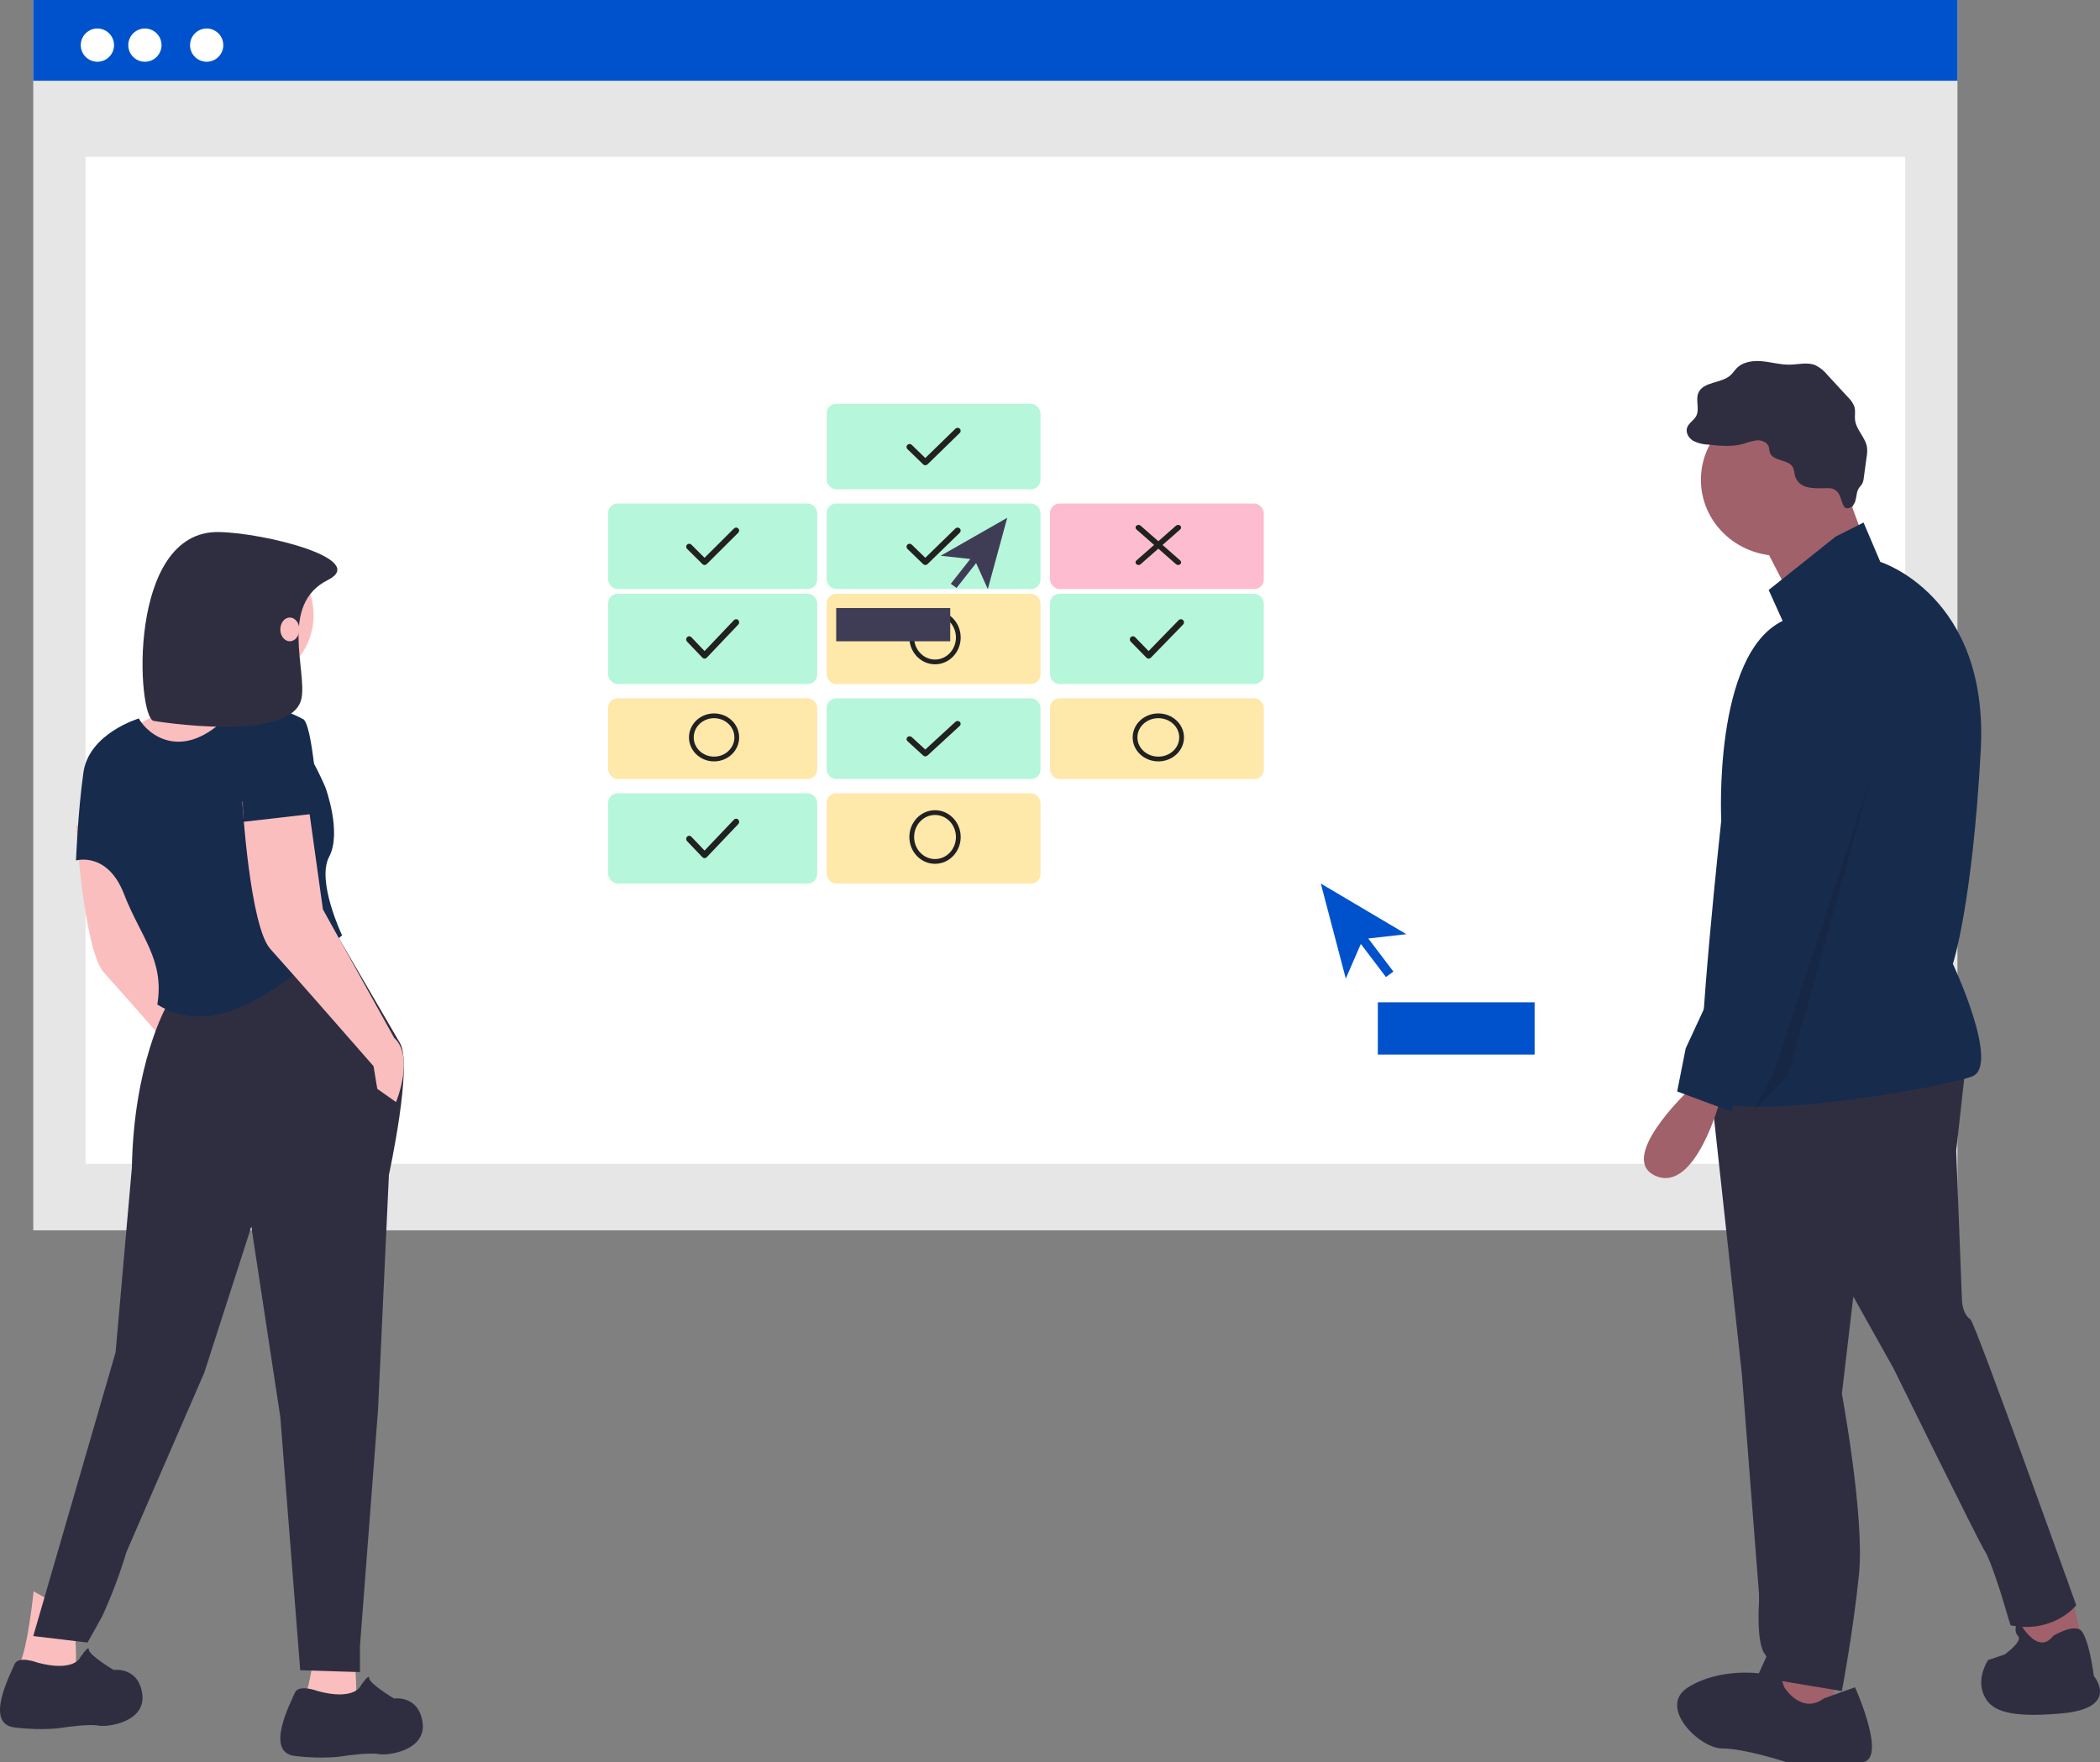 <?xml version="1.0" encoding="UTF-8"?>
<svg width="442px" height="371px" viewBox="0 0 442 371" version="1.1" xmlns="http://www.w3.org/2000/svg" xmlns:xlink="http://www.w3.org/1999/xlink">
    <rect x="0" y="0" width="442" height="371" fill="#808080" stroke="none"/>
    <title>undraw_online_collaboration_7pfp</title>
    <g id="Page-1" stroke="none" stroke-width="1" fill="none" fill-rule="evenodd">
        <g id="Desktop-HD" transform="translate(-466, -309)">
            <g id="undraw_online_collaboration_7pfp" transform="translate(466, 309)">
                <rect id="Rectangle" fill="#E6E6E6" fill-rule="nonzero" x="7" y="0" width="405" height="259"></rect>
                <rect id="Rectangle" fill="#FFFFFF" fill-rule="nonzero" x="18" y="33" width="383" height="212"></rect>
                <rect id="Rectangle" fill="#0052CC" fill-rule="nonzero" x="7" y="0" width="405" height="17"></rect>
                <circle id="Oval" fill="#FFFFFF" fill-rule="nonzero" cx="20.5" cy="9.5" r="3.5"></circle>
                <circle id="Oval" fill="#FFFFFF" fill-rule="nonzero" cx="30.5" cy="9.5" r="3.5"></circle>
                <circle id="Oval" fill="#FFFFFF" fill-rule="nonzero" cx="43.5" cy="9.5" r="3.5"></circle>
                <polygon id="Path" fill="#A0616A" fill-rule="nonzero" points="435.083 332 438 344.308 425.167 348 424 335.077"></polygon>
                <polygon id="Path" fill="#A0616A" fill-rule="nonzero" points="386 349.37 386 360.629 372.461 363 370 357.074 374.923 347"></polygon>
                <path d="M413.539,226 L411.734,242.25 L412.938,273.546 C412.938,273.546 412.938,276.556 414.742,277.759 C415.71,278.417 437,337.944 437,337.944 C437,337.944 432.188,343.963 423.164,342.157 L421.359,336.139 C421.359,336.139 418.953,328.315 417.75,326.509 C416.547,324.704 398.5,287.991 398.5,287.991 L390.078,272.944 L387.672,293.407 C387.672,293.407 392.484,319.287 391.281,331.324 C390.078,343.361 387.672,356 387.672,356 L373.234,353.593 C373.169,351.65 372.542,349.769 371.43,348.176 C369.625,345.769 370.227,337.343 370.227,337.343 L370.227,335.537 L366.617,289.194 L360,228.407 L413.539,226 Z" id="Path" fill="#2F2E41" fill-rule="nonzero"></path>
                <ellipse id="Oval" fill="#A0616A" fill-rule="nonzero" cx="374.5" cy="101" rx="16.5" ry="16"></ellipse>
                <polygon id="Path" fill="#A0616A" fill-rule="nonzero" points="387.715 101 394 118.021 379.143 130 370 112.347"></polygon>
                <path d="M386.362,112.959 L392.235,110 L395.759,118.285 C395.759,118.285 418.665,125.386 416.903,157.933 C415.141,190.48 411.03,202.908 411.03,202.908 C411.03,202.908 421.015,224.211 415.141,226.578 C409.268,228.945 359.345,237.822 358.17,229.537 C356.996,221.252 362.282,172.727 362.282,172.727 C362.282,172.727 360.52,137.813 375.203,130.712 L372.266,124.202 L386.362,112.959 Z" id="Path" fill="#172B4D" fill-rule="nonzero"></path>
                <path d="M354.955,230 C354.955,230 340.223,244.058 348.55,247.573 C356.876,251.087 362,231.757 362,231.757 L354.955,230 Z" id="Path" fill="#A0616A" fill-rule="nonzero"></path>
                <path d="M383.892,357.537 L390.44,355.195 C390.44,355.195 397.584,371 391.631,371 L376.153,371 C376.153,371 367.223,368.073 362.46,368.073 C357.698,368.073 348.768,359.293 355.316,355.195 C361.865,351.098 370.199,352.268 370.199,352.268 L372.581,347 L375.557,355.195 C375.557,355.195 379.129,361.049 383.892,357.537 Z" id="Path" fill="#2F2E41" fill-rule="nonzero"></path>
                <path d="M432.15,344.378 C432.15,344.378 435.722,342.153 437.644,342.984 C439.566,343.815 440.707,352.824 440.707,352.824 C440.707,352.824 446.411,359.581 433.862,360.707 C421.312,361.833 418.46,359.581 417.319,356.203 C416.179,352.824 418.46,349.446 418.46,349.446 L421.883,348.32 C421.883,348.32 425.876,345.504 424.735,344.378 C423.594,343.252 424.735,341 424.735,341 C424.735,341 428.728,348.883 432.15,344.378 Z" id="Path" fill="#2F2E41" fill-rule="nonzero"></path>
                <path d="M377.759,99.987 C377.693,99.465 377.575,98.952 377.405,98.454 C376.53,96.638 373.115,97.168 372.507,95.249 C372.387,94.873 372.412,94.464 372.296,94.088 C371.998,93.128 370.857,92.652 369.842,92.698 C368.837,92.835 367.85,93.087 366.902,93.447 C364.516,94.116 361.978,93.861 359.512,93.6 C358.412,93.563 357.334,93.286 356.356,92.787 C355.422,92.219 354.75,91.076 355.09,90.045 C355.416,89.056 356.509,88.513 357.001,87.594 C357.782,86.135 356.827,84.251 357.461,82.723 C358.477,80.273 362.323,80.765 364.277,78.954 C364.751,78.514 365.093,77.952 365.547,77.493 C366.896,76.13 369.026,75.866 370.945,76.054 C372.864,76.242 374.75,76.799 376.678,76.766 C378.506,76.734 380.423,76.183 382.108,76.886 C383.099,77.388 383.969,78.095 384.659,78.959 L388.981,83.646 C389.574,84.199 390.031,84.88 390.316,85.636 C390.576,86.534 390.337,87.498 390.448,88.426 C390.701,90.542 392.704,92.14 392.974,94.254 C393.029,94.909 392.997,95.569 392.879,96.216 L392.274,100.631 C392.243,101.061 392.127,101.481 391.933,101.867 C391.756,102.165 391.49,102.4 391.292,102.683 C390.733,103.484 390.784,104.542 390.506,105.475 C390.227,106.409 389.23,107.333 388.358,106.883 C387.789,106.589 387.412,104.162 386.721,103.532 C385.758,102.654 385.255,102.762 384.067,102.777 C381.686,102.807 378.521,103.009 377.759,99.987 Z" id="Path" fill="#2F2E41" fill-rule="nonzero"></path>
                <path d="M382.393,133.023 C382.393,133.023 400.388,140.279 394.99,156.605 C389.591,172.93 375.195,223.116 375.195,223.116 L366.797,227.349 L364.397,234 L353,229.767 L354.8,220.698 L358.999,211.628 L369.796,143.907 C369.796,143.907 369.796,132.418 382.393,133.023 Z" id="Path" fill="#172B4D" fill-rule="nonzero"></path>
                <polygon id="Path" fill="#000000" fill-rule="nonzero" opacity="0.1" points="394 163 376.386 226.243 369 234 373.261 225.945"></polygon>
                <path d="M29.417,171 L32.968,196.446 L47.963,223.482 C52.304,227.458 48.358,237 48.358,237 L44.411,234.217 L43.622,229.446 C43.622,229.446 26.26,209.566 21.919,204.795 C17.578,200.024 16,173.783 16,173.783 L29.417,171 Z" id="Path" fill="#FBBEBE" fill-rule="nonzero"></path>
                <path d="M15.509,339.697 C15.509,339.697 16.276,348.7 15.893,351.049 C15.509,353.397 4,350.657 4,350.657 C5.918,346.743 7.069,335 7.069,335 L15.509,339.697 Z" id="Path" fill="#FBBEBE" fill-rule="nonzero"></path>
                <path d="M74.223,343.174 C74.223,343.174 75.281,355.7 74.928,358.049 C74.576,360.397 64,357.657 64,357.657 C65.763,353.743 66.82,342 66.82,342 L74.223,343.174 Z" id="Path" fill="#FBBEBE" fill-rule="nonzero"></path>
                <circle id="Oval" fill="#FBBEBE" fill-rule="nonzero" cx="51.5" cy="129.5" r="14.5"></circle>
                <path d="M54.754,143.575 C52.347,146.708 53.551,152.192 53.551,152.192 C53.551,152.192 29.08,180 24.667,180 C20.255,180 21.057,160.417 21.057,160.417 C21.057,160.417 27.476,152.975 31.086,151.408 C34.696,149.842 41.115,133 41.115,133 C41.115,133 57.161,140.442 54.754,143.575 Z" id="Path" fill="#FBBEBE" fill-rule="nonzero"></path>
                <path d="M69.284,194 L84.196,219.591 C86.918,224.165 81.856,247.319 81.856,247.319 L79.57,296.747 L75.76,346.551 L75.76,352 L63.189,351.611 L58.998,298.304 L52.903,258.217 L42.998,288.963 L26.617,326.715 C25.218,331.371 23.499,335.921 21.473,340.33 L18.426,345.779 L7,344.415 L24.331,284.682 L27.76,245.763 C28.141,223.968 34.998,211.903 34.998,211.903 L34.998,207.233 L69.284,194 Z" id="Path" fill="#2F2E41" fill-rule="nonzero"></path>
                <path d="M16.694,349.214 C16.694,349.214 18.701,346.092 18.701,347.263 C18.701,348.433 23.921,351.555 23.921,351.555 C23.921,351.555 29.141,350.775 29.944,356.629 C30.747,362.482 22.716,363.653 20.709,363.263 C18.701,362.873 13.482,363.653 13.482,363.653 C13.482,363.653 9.466,364.434 3.042,363.653 C-3.382,362.873 2.239,352.336 3.042,350.385 C3.845,348.433 7.86,349.994 7.86,349.994 C15.088,351.946 16.694,349.214 16.694,349.214 Z" id="Path" fill="#2F2E41" fill-rule="nonzero"></path>
                <path d="M75.694,355.214 C75.694,355.214 77.701,352.092 77.701,353.263 C77.701,354.433 82.921,357.555 82.921,357.555 C82.921,357.555 88.141,356.775 88.944,362.629 C89.747,368.482 81.716,369.653 79.709,369.263 C77.701,368.873 72.482,369.653 72.482,369.653 C72.482,369.653 68.466,370.434 62.042,369.653 C55.618,368.873 61.239,358.336 62.042,356.385 C62.845,354.433 66.86,355.994 66.86,355.994 C74.088,357.946 75.694,355.214 75.694,355.214 Z" id="Path" fill="#2F2E41" fill-rule="nonzero"></path>
                <path d="M48.278,150.418 C58,140.176 68.5,165.781 68.5,165.781 C68.5,165.781 72,175.235 69.278,180.356 C66.556,185.477 72,196.901 72,196.901 C58.682,208.385 45.411,219.002 33.111,211.476 C34.667,202.022 29.611,197.295 26.111,188.234 C22.611,179.174 16,181.144 16,181.144 C16,181.144 16.389,170.902 17.556,162.63 C18.722,154.357 29.222,151.251 29.222,151.251 C31.126,154.715 38.556,160.66 48.278,150.418 Z" id="Path" fill="#172B4D" fill-rule="nonzero"></path>
                <path d="M64.417,166 L67.968,191.446 L82.963,218.482 C87.304,222.458 83.358,232 83.358,232 L79.411,229.217 L78.622,224.446 C78.622,224.446 61.26,204.566 56.919,199.795 C52.578,195.024 51,168.783 51,168.783 L64.417,166 Z" id="Path" fill="#FBBEBE" fill-rule="nonzero"></path>
                <path d="M67,171.192 L51.266,173 C51.266,173 50.142,155.282 52.518,150.857 C54.894,146.432 63.628,151.304 63.628,151.304 C65.876,151.666 67,171.192 67,171.192 Z" id="Path" fill="#172B4D" fill-rule="nonzero"></path>
                <path d="M68.978,122.116 C58.761,127.228 64.655,141.186 63.449,147.043 C61.474,156.636 32.348,151.761 32.348,151.761 C28.804,151.123 26.644,111.653 46.051,112.002 C55.834,112.178 77.729,117.737 68.978,122.116 Z" id="Path" fill="#2F2E41" fill-rule="nonzero"></path>
                <ellipse id="Oval" fill="#FBBEBE" fill-rule="nonzero" cx="61" cy="132.5" rx="2" ry="2.5"></ellipse>
                <g id="Green-Field" transform="translate(174, 85)">
                    <rect id="Rectangle" fill="#B6F6DA" x="0" y="0" width="45" height="18" rx="2"></rect>
                    <path d="M20.308,12.759 L16.991,9.546 C16.744,9.307 16.738,8.913 16.977,8.666 C16.981,8.662 16.986,8.658 16.99,8.653 C17.245,8.405 17.652,8.405 17.907,8.653 L20.751,11.422 L27.092,5.247 C27.348,4.999 27.754,4.999 28.01,5.247 C28.256,5.487 28.262,5.882 28.021,6.129 L28.01,6.141 L28.01,6.141 L21.221,12.752 C21.093,12.877 20.928,12.939 20.762,12.939 C20.597,12.941 20.434,12.881 20.308,12.759 Z" id="Combined-Shape" fill="#212121"></path>
                </g>
                <g id="Green-Field" transform="translate(174, 106)">
                    <rect id="Rectangle" fill="#B6F6DA" x="0" y="0" width="45" height="18" rx="2"></rect>
                    <path d="M20.308,12.759 L16.991,9.546 C16.744,9.307 16.738,8.913 16.977,8.666 C16.981,8.662 16.986,8.658 16.99,8.653 C17.245,8.405 17.652,8.405 17.907,8.653 L20.751,11.422 L27.092,5.247 C27.348,4.999 27.754,4.999 28.01,5.247 C28.256,5.487 28.262,5.882 28.021,6.129 L28.01,6.141 L28.01,6.141 L21.221,12.752 C21.093,12.877 20.928,12.939 20.762,12.939 C20.597,12.941 20.434,12.881 20.308,12.759 Z" id="Combined-Shape" fill="#212121"></path>
                </g>
                <g id="yellow-Field" transform="translate(174, 125)">
                    <rect id="Rectangle" fill="#FEE8AA" fill-rule="evenodd" x="0" y="0" width="45" height="19" rx="2"></rect>
                    <ellipse id="Oval" stroke="#212121" stroke-width="1" cx="22.8" cy="9.203" rx="4.9" ry="5.141"></ellipse>
                </g>
                <g id="Green-Field" transform="translate(221, 125)">
                    <rect id="Rectangle" fill="#B6F6DA" x="0" y="0" width="45" height="19" rx="2"></rect>
                    <path d="M20.327,13.486 L20.308,13.468 L20.308,13.468 L16.991,10.076 C16.735,9.814 16.735,9.396 16.99,9.134 C17.236,8.881 17.641,8.875 17.895,9.122 L17.907,9.134 L17.907,9.134 L20.751,12.058 L27.092,5.539 C27.339,5.285 27.744,5.28 27.997,5.526 L28.01,5.539 L28.01,5.539 C28.265,5.801 28.265,6.219 28.01,6.482 L21.221,13.461 C21.1,13.586 20.94,13.65 20.779,13.654 C20.618,13.661 20.454,13.606 20.327,13.486 Z" id="Combined-Shape" fill="#212121"></path>
                </g>
                <g id="yellow-Field" transform="translate(221, 147)">
                    <rect id="Rectangle" fill="#FEE8AA" fill-rule="evenodd" x="0" y="0" width="45" height="17" rx="2"></rect>
                    <ellipse id="Oval" stroke="#212121" stroke-width="1" cx="22.8" cy="8.234" rx="4.9" ry="4.547"></ellipse>
                </g>
                <g id="Green-Field" transform="translate(128, 106)">
                    <rect id="Rectangle" fill="#B6F6DA" x="0" y="0" width="44" height="18" rx="2"></rect>
                    <path d="M27.387,5.247 C27.634,5.493 27.635,5.892 27.389,6.139 L27.387,6.141 L20.749,12.752 C20.642,12.859 20.506,12.92 20.366,12.934 C20.355,12.935 20.344,12.936 20.332,12.937 C20.315,12.938 20.298,12.938 20.281,12.937 C20.257,12.938 20.232,12.936 20.208,12.932 C20.205,12.93 20.202,12.93 20.199,12.929 C20.076,12.913 19.958,12.857 19.862,12.764 C19.86,12.762 19.858,12.761 19.857,12.759 L16.614,9.546 C16.367,9.301 16.365,8.903 16.609,8.656 C16.61,8.655 16.611,8.654 16.612,8.653 C16.86,8.406 17.261,8.406 17.509,8.653 L20.29,11.422 L26.49,5.247 C26.738,5 27.139,5 27.387,5.247 Z" id="Combined-Shape" fill="#212121"></path>
                </g>
                <g id="Green-Field" transform="translate(128, 125)">
                    <rect id="Rectangle" fill="#B6F6DA" x="0" y="0" width="44" height="19" rx="2"></rect>
                    <path d="M27.365,5.517 L27.387,5.539 L27.387,5.539 C27.638,5.803 27.638,6.218 27.387,6.482 L20.749,13.461 C20.632,13.584 20.477,13.648 20.319,13.653 C20.165,13.66 20.008,13.608 19.884,13.495 L19.856,13.467 L19.856,13.467 L16.614,10.076 C16.362,9.813 16.361,9.398 16.612,9.134 C16.848,8.886 17.24,8.877 17.487,9.112 L17.509,9.134 L17.509,9.134 L20.29,12.058 L26.49,5.539 C26.726,5.291 27.118,5.281 27.365,5.517 Z" id="Combined-Shape" fill="#212121"></path>
                </g>
                <g id="yellow-Field" transform="translate(128, 147)">
                    <rect id="Rectangle" fill="#FEE8AA" fill-rule="evenodd" x="0" y="0" width="44" height="17" rx="2"></rect>
                    <ellipse id="Oval" stroke="#212121" stroke-width="1" cx="22.293" cy="8.234" rx="4.78" ry="4.547"></ellipse>
                </g>
                <g id="Green-Field" transform="translate(128, 167)">
                    <rect id="Rectangle" fill="#B6F6DA" x="0" y="0" width="44" height="19" rx="2"></rect>
                    <path d="M27.365,5.517 L27.387,5.539 L27.387,5.539 C27.638,5.803 27.638,6.218 27.387,6.482 L20.749,13.461 C20.632,13.584 20.477,13.648 20.319,13.653 C20.165,13.66 20.008,13.608 19.884,13.495 L19.856,13.467 L19.856,13.467 L16.614,10.076 C16.362,9.813 16.361,9.398 16.612,9.134 C16.848,8.886 17.24,8.877 17.487,9.112 L17.509,9.134 L17.509,9.134 L20.29,12.058 L26.49,5.539 C26.726,5.291 27.118,5.281 27.365,5.517 Z" id="Combined-Shape" fill="#212121"></path>
                </g>
                <g id="Green-Field" transform="translate(174, 147)">
                    <rect id="Rectangle" fill="#B6F6DA" x="0" y="0" width="45" height="17" rx="2"></rect>
                    <path d="M28.01,4.956 C28.243,5.17 28.258,5.533 28.043,5.766 L28.01,5.8 L28.01,5.8 L21.221,12.044 C21.106,12.15 20.963,12.209 20.817,12.221 C20.635,12.237 20.451,12.181 20.309,12.051 L16.991,9.015 C16.758,8.802 16.742,8.44 16.955,8.208 C16.966,8.195 16.978,8.184 16.99,8.173 C17.249,7.934 17.648,7.934 17.907,8.173 L20.75,10.787 L27.092,4.956 C27.352,4.717 27.75,4.717 28.01,4.956 Z" id="Combined-Shape" fill="#212121"></path>
                </g>
                <g id="yellow-Field" transform="translate(174, 167)">
                    <rect id="Rectangle" fill="#FEE8AA" fill-rule="evenodd" x="0" y="0" width="45" height="19" rx="2"></rect>
                    <ellipse id="Oval" stroke="#212121" stroke-width="1" cx="22.8" cy="9.203" rx="4.9" ry="5.141"></ellipse>
                </g>
                <g id="red-Field" transform="translate(221, 106)">
                    <rect id="Rectangle" fill="#FDBCD0" x="0" y="0" width="45" height="18" rx="2"></rect>
                    <path d="M19.075,4.662 L22.8,7.935 L26.525,4.662 C26.78,4.438 27.161,4.438 27.416,4.662 C27.632,4.852 27.653,5.181 27.463,5.398 C27.448,5.414 27.432,5.43 27.416,5.445 L23.69,8.718 L27.416,11.993 C27.632,12.183 27.653,12.512 27.463,12.728 C27.448,12.745 27.432,12.761 27.416,12.775 C27.161,12.999 26.78,12.999 26.525,12.775 L22.8,9.501 L19.075,12.775 C18.82,12.999 18.439,12.999 18.184,12.775 C17.968,12.585 17.947,12.256 18.137,12.04 C18.152,12.023 18.168,12.007 18.184,11.993 L21.909,8.718 L18.184,5.445 C17.968,5.255 17.947,4.926 18.137,4.71 C18.152,4.693 18.168,4.677 18.184,4.662 C18.439,4.438 18.82,4.438 19.075,4.662 Z" id="Combined-Shape" fill="#212121"></path>
                </g>
                <polygon id="Path" fill="#0052CC" fill-rule="nonzero" points="296 196.659 278 186 283.257 206 286.425 198.713 291.71 205.68 293.278 204.531 287.993 197.565"></polygon>
                <rect id="Rectangle" fill="#3F3D56" fill-rule="nonzero" x="176" y="128" width="24" height="7"></rect>
                <polygon id="Path" fill="#3F3D56" fill-rule="nonzero" points="198 116.995 212 109 207.911 124 205.447 118.535 201.336 123.76 200.117 122.898 204.228 117.673"></polygon>
                <rect id="Rectangle" fill="#0052CC" fill-rule="nonzero" x="290" y="211" width="33" height="11"></rect>
            </g>
        </g>
    </g>
</svg>